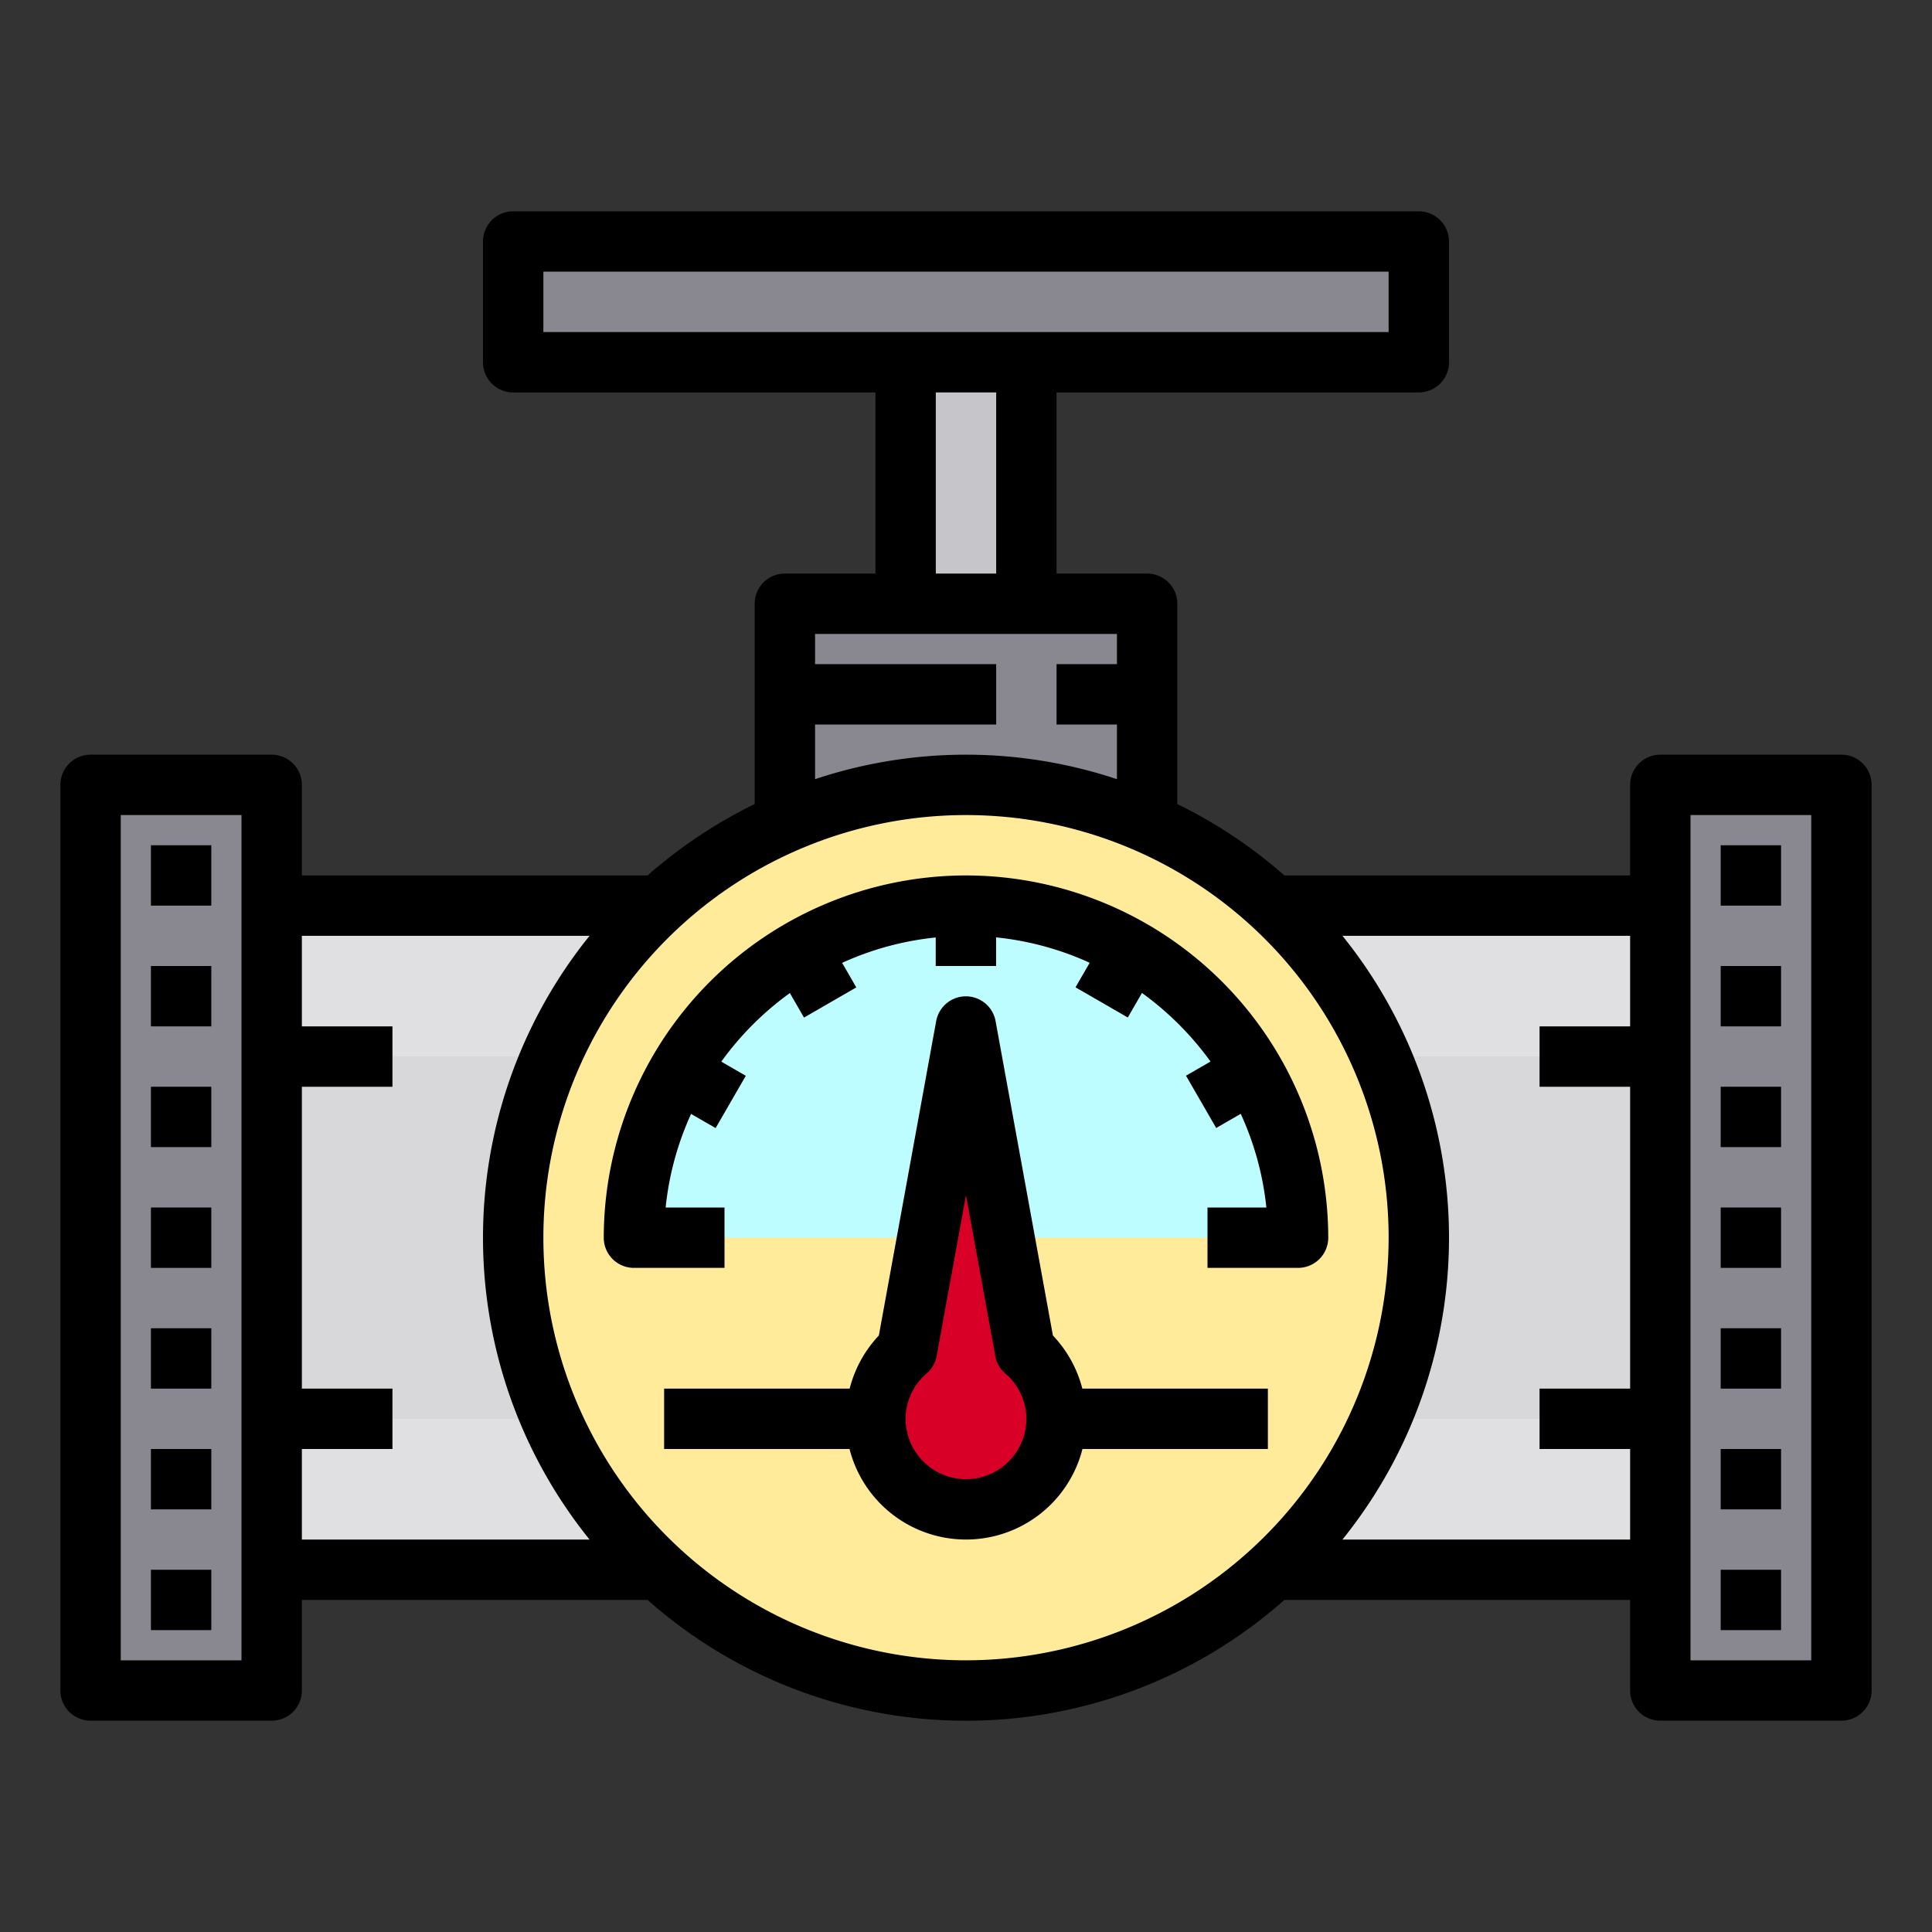 <svg xmlns="http://www.w3.org/2000/svg" viewBox="0 0 64 64"><rect x="0" y="0" width="64" height="64" fill="#333333" stroke="none"/><g data-name="Pressure Gauge"><rect width="12" height="13" x="26" y="20" fill="#898890"/><rect width="46" height="22" x="9" y="30" fill="#e0e0e2"/><rect width="46" height="12" x="9" y="35" fill="#d8d7da"/><circle cx="32" cy="41" r="15" fill="#ffeb99"/><path fill="#bdfdff" d="M21,41a11,11,0,0,1,22,0Z"/><rect width="30" height="4" x="17" y="8" fill="#898890"/><rect width="4" height="8" x="30" y="12" fill="#e0e0e2"/><rect width="6" height="30" x="3" y="26" fill="#898890"/><polygon fill="#898890" points="55 52 55 47 55 35 55 30 55 26 61 26 61 56 55 56 55 52"/><rect width="2" height="8" x="31" y="12" fill="#c6c5ca"/><path fill="#d80027" d="M35,47a3,3,0,0,1-6,0,2.964,2.964,0,0,1,1.05-2.26L32,34l1.95,10.74A2.964,2.964,0,0,1,35,47Z"/><path d="M32,29A12.013,12.013,0,0,0,20,41a1,1,0,0,0,1,1h3V40H22.05a9.873,9.873,0,0,1,.843-3.1l.813.469,1-1.732-.812-.469a10.074,10.074,0,0,1,2.271-2.272l.469.813,1.732-1-.469-.813a9.87,9.87,0,0,1,3.1-.841V32h2v-.948a9.87,9.87,0,0,1,3.1.841l-.469.813,1.732,1,.469-.813a10.074,10.074,0,0,1,2.271,2.272l-.812.469,1,1.732.813-.469A9.865,9.865,0,0,1,41.95,40H40v2h3a1,1,0,0,0,1-1A12.013,12.013,0,0,0,32,29Z"/><path d="M34.879,44.24l-1.9-10.419a1,1,0,0,0-1.966,0l-1.9,10.419A4.005,4.005,0,0,0,28.146,46H22v2h6.142a3.981,3.981,0,0,0,7.716,0H42V46H35.854A4.005,4.005,0,0,0,34.879,44.24ZM32,49a2,2,0,0,1-2-2,1.971,1.971,0,0,1,.7-1.505.993.993,0,0,0,.328-.577L32,39.589l.97,5.329a.993.993,0,0,0,.328.577A1.971,1.971,0,0,1,34,47,2,2,0,0,1,32,49Z"/><path d="M61,25H55a1,1,0,0,0-1,1v3H42.547A16.038,16.038,0,0,0,39,26.635V20a1,1,0,0,0-1-1H35V13H47a1,1,0,0,0,1-1V8a1,1,0,0,0-1-1H17a1,1,0,0,0-1,1v4a1,1,0,0,0,1,1H29v6H26a1,1,0,0,0-1,1v6.635A16.015,16.015,0,0,0,21.453,29H10V26a1,1,0,0,0-1-1H3a1,1,0,0,0-1,1V56a1,1,0,0,0,1,1H9a1,1,0,0,0,1-1V53H21.453a15.9,15.9,0,0,0,21.094,0H54v3a1,1,0,0,0,1,1h6a1,1,0,0,0,1-1V26A1,1,0,0,0,61,25ZM18,9H46v2H18Zm13,4h2v6H31ZM27,24h6V22H27V21H37v1H35v2h2v1.811a15.819,15.819,0,0,0-10,0ZM8,55H4V27H8Zm2-7h3V46H10V36h3V34H10V31h9.53a15.929,15.929,0,0,0,0,20H10Zm22,7A14,14,0,1,1,46,41,14.015,14.015,0,0,1,32,55Zm12.47-4a15.929,15.929,0,0,0,0-20H54v3H51v2h3V46H51v2h3v3ZM60,55H56V27h4Z"/><rect width="2" height="2" x="57" y="28"/><rect width="2" height="2" x="57" y="32"/><rect width="2" height="2" x="57" y="36"/><rect width="2" height="2" x="57" y="40"/><rect width="2" height="2" x="57" y="44"/><rect width="2" height="2" x="57" y="48"/><rect width="2" height="2" x="57" y="52"/><rect width="2" height="2" x="5" y="28"/><rect width="2" height="2" x="5" y="32"/><rect width="2" height="2" x="5" y="36"/><rect width="2" height="2" x="5" y="40"/><rect width="2" height="2" x="5" y="44"/><rect width="2" height="2" x="5" y="48"/><rect width="2" height="2" x="5" y="52"/></g></svg>